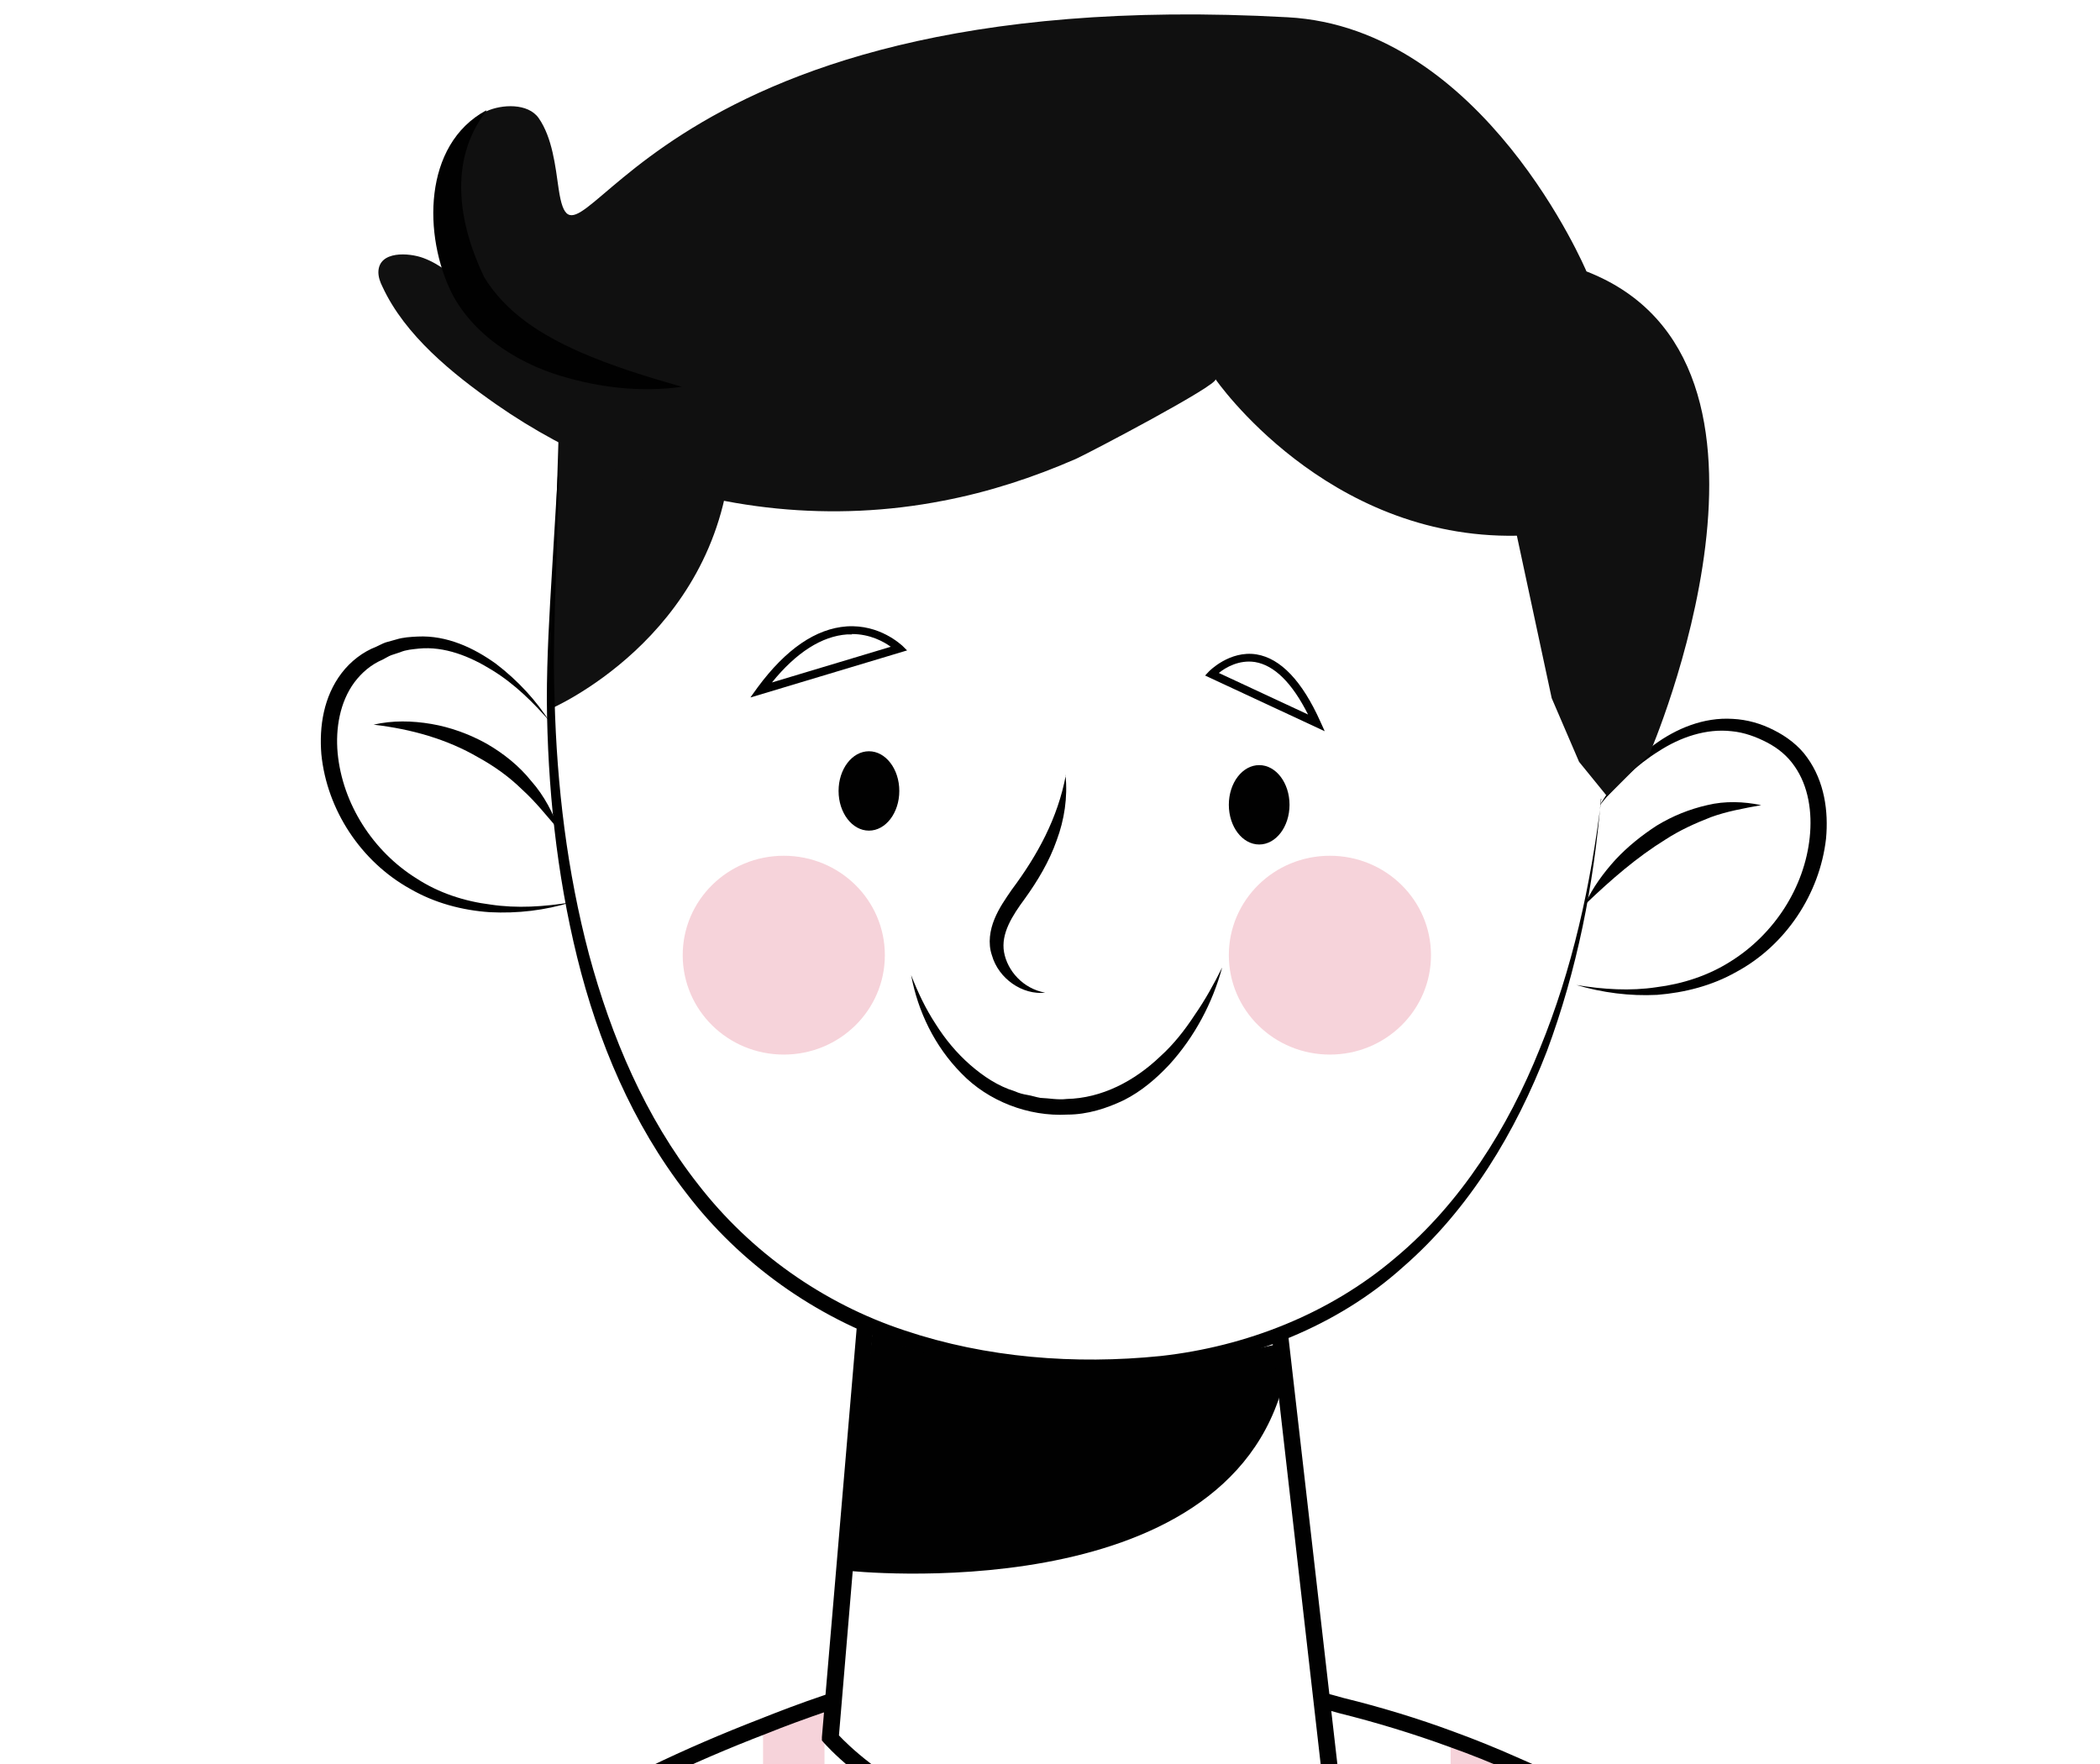 <svg width="50" height="42" viewBox="0 0 50 42" fill="none" xmlns="http://www.w3.org/2000/svg">
<g id="Layer_1" clip-path="url(#clip0_2513_9465)">
<g id="Group">
<g id="Group_2">
<g id="Group_3">
<g id="Group_4" opacity="0.4">
<path id="Vector" d="M19.631 40.564V63.276L18.168 63.25V41.111C18.653 40.911 19.138 40.729 19.631 40.556V40.564Z" fill="#E992A2"/>
</g>
<g id="Group_5" opacity="0.4">
<path id="Vector_2" d="M36.001 42.004V63.112L34.538 63.086V41.414C35.041 41.596 35.534 41.787 36.001 42.004Z" fill="#E992A2"/>
</g>
</g>
<path id="Vector_3" d="M-1.429 63.666H-1.667L-1.614 63.432C-1.535 63.06 -1.217 62.288 -0.935 61.603C-0.803 61.274 -0.68 60.988 -0.618 60.815C-0.521 60.529 -0.406 60.242 -0.301 59.956C-0.01 59.194 0.255 58.535 0.519 57.928C0.978 56.87 1.454 55.856 1.938 54.928C2.256 54.339 2.547 53.819 2.829 53.342C3.005 53.047 3.208 52.709 3.419 52.38C3.746 51.868 4.107 51.348 4.495 50.819C4.9 50.273 5.324 49.753 5.747 49.268C6.249 48.687 6.734 48.176 7.228 47.708C7.378 47.56 7.527 47.421 7.686 47.274C8.074 46.91 8.479 46.563 8.894 46.225C9.255 45.922 9.581 45.67 9.881 45.454C10.339 45.107 10.824 44.76 11.353 44.405C12.191 43.841 13.081 43.304 13.998 42.81C14.518 42.532 15.003 42.29 15.47 42.064C16.308 41.657 17.198 41.275 18.115 40.92C18.573 40.738 19.049 40.556 19.587 40.374L19.851 40.287L19.975 40.651L19.71 40.738C19.181 40.92 18.705 41.093 18.256 41.275C17.348 41.622 16.466 42.004 15.637 42.402C15.17 42.628 14.694 42.87 14.174 43.148C13.275 43.633 12.393 44.162 11.565 44.725C11.036 45.072 10.56 45.41 10.11 45.757C9.811 45.974 9.493 46.225 9.141 46.52C8.735 46.858 8.338 47.196 7.968 47.534C7.801 47.69 7.651 47.829 7.501 47.976C7.016 48.444 6.54 48.947 6.046 49.519C5.623 49.996 5.209 50.516 4.812 51.045C4.433 51.565 4.072 52.077 3.754 52.588C3.543 52.909 3.34 53.238 3.173 53.533C2.891 54.001 2.608 54.512 2.291 55.102C1.806 56.021 1.339 57.018 0.881 58.067C0.625 58.665 0.361 59.324 0.07 60.069C-0.045 60.364 -0.151 60.641 -0.248 60.927C-0.309 61.109 -0.433 61.404 -0.565 61.742C-0.777 62.262 -1.032 62.878 -1.156 63.276C-0.794 63.276 -0.124 63.276 0.757 63.276C6.434 63.259 21.509 63.224 24.999 63.276C24.999 63.276 25.475 63.276 26.242 63.268C44.446 63.138 48.624 63.12 49.621 63.164C49.612 62.817 49.568 62.011 49.418 60.901C49.277 59.904 49.092 58.968 48.862 58.041C48.642 57.139 48.395 56.316 48.113 55.527C47.884 54.877 47.62 54.2 47.311 53.516C47.108 53.065 46.888 52.614 46.659 52.172C46.465 51.79 46.253 51.409 46.024 51.028C45.433 50.039 44.772 49.094 44.058 48.236C43.591 47.664 43.115 47.144 42.604 46.65C42.551 46.598 42.507 46.546 42.463 46.502C41.705 45.766 40.876 45.072 40.003 44.457C39.545 44.127 39.06 43.807 38.549 43.503C37.72 43 36.838 42.55 35.948 42.168C35.507 41.969 35.031 41.778 34.493 41.587C33.638 41.275 32.757 41.007 31.884 40.79C31.708 40.738 31.54 40.694 31.373 40.66L31.399 40.469L31.461 40.287C31.637 40.331 31.805 40.374 31.981 40.426C32.863 40.642 33.753 40.911 34.617 41.232C35.163 41.431 35.648 41.631 36.098 41.83C37.006 42.22 37.896 42.68 38.742 43.191C39.263 43.503 39.756 43.824 40.224 44.162C41.105 44.786 41.951 45.488 42.727 46.242C42.78 46.294 42.833 46.346 42.877 46.398C43.388 46.893 43.873 47.421 44.349 48.002C45.081 48.878 45.751 49.831 46.35 50.837C46.579 51.227 46.8 51.617 46.994 51.998C47.232 52.441 47.452 52.9 47.664 53.359C47.972 54.053 48.245 54.738 48.475 55.397C48.766 56.203 49.012 57.035 49.233 57.945C49.471 58.89 49.656 59.835 49.797 60.84C50 62.358 50.008 63.302 50.008 63.337H49.815L49.779 63.528C49.55 63.502 45.283 63.502 26.233 63.649C25.449 63.649 24.982 63.658 24.982 63.658C21.491 63.597 6.417 63.641 0.74 63.658C-0.424 63.658 -1.209 63.658 -1.429 63.658V63.666Z" fill="#010101"/>
</g>
<g id="Group_6">
<path id="Vector_4" d="M13.099 16.882C13.099 16.882 17.048 15.2 17.401 10.883C17.753 6.566 13.319 9.747 13.319 9.747L13.099 16.882Z" fill="#101010"/>
<g id="Group_7">
<path id="Vector_5" d="M20.204 37.4C20.204 37.4 29.24 38.38 30.58 32.849V31.965C30.58 31.965 24.541 33.482 20.768 31.757L20.204 37.392V37.4Z" fill="#010101"/>
<path id="Vector_6" d="M25.925 44.075C25.158 44.075 24.4 43.989 23.677 43.807C23.14 43.677 22.637 43.495 22.179 43.287C20.521 42.541 19.657 41.535 19.622 41.501L19.569 41.44V41.362L20.407 31.506L20.795 31.541L19.975 41.319C20.178 41.535 20.989 42.342 22.346 42.949C22.787 43.148 23.272 43.321 23.783 43.443C24.612 43.642 25.476 43.729 26.357 43.694C26.807 43.677 27.292 43.616 27.794 43.529C28.649 43.365 29.522 43.105 30.377 42.74C30.721 42.602 31.073 42.428 31.47 42.229L30.28 31.801L30.668 31.757L31.893 42.446L31.779 42.506C31.329 42.74 30.924 42.931 30.536 43.087C29.654 43.46 28.755 43.729 27.873 43.902C27.353 43.997 26.851 44.058 26.375 44.075C26.234 44.075 26.084 44.084 25.943 44.084L25.925 44.075Z" fill="#010101"/>
</g>
<path id="Vector_7" d="M38.117 19.014C37.949 21.06 37.553 23.088 36.83 25.03C36.089 26.946 34.996 28.784 33.401 30.171C31.831 31.584 29.76 32.381 27.671 32.624C25.573 32.849 23.43 32.702 21.412 32.034C19.402 31.358 17.612 30.075 16.343 28.411C15.056 26.755 14.236 24.796 13.742 22.794C13.249 20.791 13.037 18.728 13.02 16.673C13.02 15.642 13.081 14.619 13.143 13.596L13.328 10.527L13.24 13.605C13.205 14.628 13.169 15.65 13.205 16.673C13.258 18.719 13.504 20.756 14.024 22.724C14.553 24.683 15.364 26.599 16.625 28.203C17.868 29.806 19.596 31.037 21.544 31.679C23.483 32.329 25.59 32.494 27.635 32.286C29.672 32.06 31.655 31.28 33.215 29.954C34.785 28.645 35.904 26.859 36.662 24.969C37.438 23.08 37.879 21.06 38.126 19.023L38.117 19.014Z" fill="#010101"/>
<g id="Group_8">
<path id="Vector_8" d="M20.689 19.777C21.088 19.777 21.412 19.354 21.412 18.832C21.412 18.31 21.088 17.887 20.689 17.887C20.29 17.887 19.966 18.31 19.966 18.832C19.966 19.354 20.29 19.777 20.689 19.777Z" fill="#010101"/>
<path id="Vector_9" d="M29.981 20.107C30.38 20.107 30.703 19.683 30.703 19.162C30.703 18.64 30.38 18.217 29.981 18.217C29.581 18.217 29.258 18.64 29.258 19.162C29.258 19.683 29.581 20.107 29.981 20.107Z" fill="#010101"/>
<path id="Vector_10" d="M25.37 18.459C25.423 18.98 25.343 19.517 25.158 20.011C24.982 20.514 24.7 20.982 24.4 21.398C24.1 21.805 23.827 22.23 23.906 22.672C23.986 23.114 24.356 23.539 24.885 23.635C24.347 23.695 23.774 23.305 23.616 22.742C23.518 22.456 23.571 22.143 23.677 21.884C23.783 21.623 23.942 21.398 24.091 21.181C24.7 20.366 25.185 19.482 25.378 18.451L25.37 18.459Z" fill="#010101"/>
<path id="Vector_11" d="M21.694 23.218C21.853 23.626 22.038 24.016 22.276 24.38C22.505 24.744 22.779 25.073 23.096 25.351C23.413 25.628 23.766 25.862 24.163 25.983C24.26 26.027 24.357 26.053 24.462 26.07C24.568 26.087 24.665 26.122 24.771 26.14C24.983 26.148 25.185 26.192 25.397 26.166C26.234 26.148 27.01 25.741 27.627 25.151C27.944 24.865 28.209 24.527 28.447 24.163C28.694 23.808 28.905 23.426 29.099 23.036C28.87 23.877 28.447 24.683 27.839 25.351C27.53 25.68 27.177 25.983 26.763 26.192C26.349 26.391 25.89 26.538 25.414 26.538C24.489 26.59 23.528 26.218 22.893 25.559C22.25 24.909 21.853 24.076 21.694 23.218Z" fill="#010101"/>
<g id="Group_9" opacity="0.4">
<path id="Vector_12" d="M34.071 22.742C34.071 24.051 32.995 25.109 31.664 25.109C30.333 25.109 29.258 24.051 29.258 22.742C29.258 21.433 30.333 20.375 31.664 20.375C32.995 20.375 34.071 21.433 34.071 22.742Z" fill="#E992A2"/>
</g>
<g id="Group_10" opacity="0.4">
<path id="Vector_13" d="M21.068 22.742C21.068 24.051 19.993 25.109 18.662 25.109C17.33 25.109 16.255 24.051 16.255 22.742C16.255 21.433 17.33 20.375 18.662 20.375C19.993 20.375 21.068 21.433 21.068 22.742Z" fill="#E992A2"/>
</g>
<path id="Vector_14" d="M17.868 16.604L18.036 16.37C18.714 15.451 19.428 14.966 20.16 14.914C20.953 14.862 21.456 15.356 21.483 15.373L21.597 15.486L17.877 16.604H17.868ZM20.284 15.105C20.284 15.105 20.213 15.105 20.169 15.105C19.57 15.148 18.961 15.53 18.38 16.249L21.209 15.399C21.042 15.278 20.715 15.096 20.284 15.096V15.105Z" fill="#010101"/>
<path id="Vector_15" d="M31.541 17.41L28.693 16.084L28.782 15.989C28.782 15.989 29.275 15.477 29.919 15.581C30.492 15.677 31.003 16.214 31.435 17.176L31.541 17.41ZM29.02 16.023L31.144 17.012C30.765 16.258 30.342 15.841 29.883 15.763C29.504 15.703 29.178 15.893 29.02 16.023Z" fill="#010101"/>
</g>
<g id="Group_11">
<path id="Vector_16" d="M38.099 19.153C38.434 18.607 38.866 18.13 39.386 17.731C39.907 17.35 40.559 17.072 41.255 17.116C41.599 17.133 41.934 17.229 42.234 17.384C42.533 17.532 42.833 17.757 43.027 18.035C43.441 18.607 43.538 19.318 43.477 19.968C43.327 21.285 42.516 22.508 41.343 23.14C40.762 23.47 40.109 23.635 39.457 23.687C38.805 23.721 38.152 23.635 37.535 23.453C38.17 23.557 38.813 23.6 39.439 23.505C40.065 23.427 40.673 23.227 41.194 22.898C42.242 22.248 42.965 21.129 43.089 19.933C43.151 19.344 43.062 18.72 42.727 18.243C42.56 18 42.34 17.818 42.075 17.679C41.811 17.541 41.52 17.436 41.229 17.41C40.629 17.341 40.012 17.549 39.492 17.887C38.963 18.217 38.496 18.668 38.099 19.162V19.153Z" fill="#010101"/>
<path id="Vector_17" d="M37.747 21.511C37.923 21.129 38.179 20.783 38.461 20.471C38.752 20.159 39.087 19.89 39.448 19.656C39.819 19.43 40.224 19.266 40.647 19.17C41.071 19.066 41.52 19.084 41.934 19.17C41.511 19.248 41.114 19.318 40.736 19.456C40.356 19.604 39.995 19.768 39.66 19.985C38.972 20.41 38.364 20.939 37.756 21.52L37.747 21.511Z" fill="#010101"/>
</g>
<g id="Group_12">
<path id="Vector_18" d="M13.126 17.22C12.711 16.734 12.253 16.283 11.715 15.954C11.186 15.625 10.578 15.382 9.97 15.443C9.82 15.46 9.67 15.469 9.529 15.529L9.317 15.599C9.247 15.625 9.185 15.668 9.115 15.703C8.832 15.824 8.612 16.015 8.436 16.249C8.092 16.717 7.986 17.341 8.039 17.93C8.154 19.135 8.877 20.271 9.926 20.921C10.446 21.259 11.054 21.459 11.68 21.537C12.306 21.632 12.958 21.589 13.593 21.485C12.976 21.675 12.323 21.753 11.662 21.719C11.01 21.675 10.349 21.502 9.767 21.164C8.594 20.514 7.783 19.283 7.651 17.956C7.598 17.298 7.704 16.587 8.136 16.023C8.348 15.746 8.639 15.521 8.956 15.399C9.035 15.365 9.106 15.321 9.185 15.295L9.432 15.226C9.599 15.174 9.767 15.165 9.943 15.156C10.64 15.122 11.283 15.425 11.812 15.807C12.332 16.205 12.773 16.682 13.117 17.228L13.126 17.22Z" fill="#010101"/>
<path id="Vector_19" d="M8.895 17.254C9.344 17.15 9.811 17.159 10.27 17.237C10.728 17.315 11.178 17.48 11.583 17.705C11.989 17.939 12.359 18.234 12.65 18.598C12.958 18.945 13.17 19.361 13.32 19.777C13.02 19.43 12.756 19.092 12.43 18.797C12.121 18.494 11.768 18.242 11.389 18.034C10.649 17.601 9.794 17.358 8.895 17.254Z" fill="#010101"/>
</g>
<path id="Vector_20" d="M39.281 17.93C39.281 17.93 43.309 8.612 37.773 6.462C37.773 6.462 35.331 0.662 30.659 0.411C14.968 -0.456 13.725 7.329 13.302 4.503C13.223 3.957 13.152 3.28 12.826 2.812C12.57 2.448 11.944 2.483 11.583 2.648C11.133 2.838 10.878 3.358 10.79 3.809C10.631 4.65 10.745 5.56 10.957 6.384C11.072 6.826 11.239 7.268 11.495 7.649C11.609 7.823 11.75 7.987 11.909 8.126C11.953 8.161 12.403 8.421 12.403 8.421C12.367 8.274 12.156 8.066 12.068 7.953C11.803 7.597 11.512 7.251 11.195 6.939C10.869 6.618 10.499 6.297 10.075 6.141C9.749 6.02 9.018 5.959 9.009 6.479C9.009 6.6 9.053 6.722 9.106 6.826C9.643 7.987 10.772 8.898 11.812 9.626C12.694 10.241 13.655 10.761 14.651 11.16C17.119 12.157 19.834 12.434 22.452 11.923C23.545 11.715 24.603 11.368 25.617 10.926C25.925 10.787 29.028 9.158 28.94 9.028C28.94 9.028 31.567 12.842 36.116 12.755L36.945 16.622L37.597 18.139L38.267 18.962L39.289 17.939L39.281 17.93Z" fill="#101010"/>
</g>
</g>
<path id="Vector_21" d="M11.582 2.639C10.648 3.844 10.938 5.37 11.529 6.601C12.04 7.433 12.86 7.962 13.803 8.378C14.57 8.716 15.39 8.967 16.236 9.21C15.355 9.331 14.447 9.253 13.566 9.011C12.481 8.733 11.318 8.057 10.762 6.991C10.075 5.621 10.066 3.445 11.573 2.63L11.582 2.639Z" fill="#010101"/>
</g>
<defs>
<clipPath id="clip0_2513_9465">
<rect width="51.667" height="63.333" fill="white" transform="translate(-1.667 0.333)"/>
</clipPath>
</defs>
</svg>
